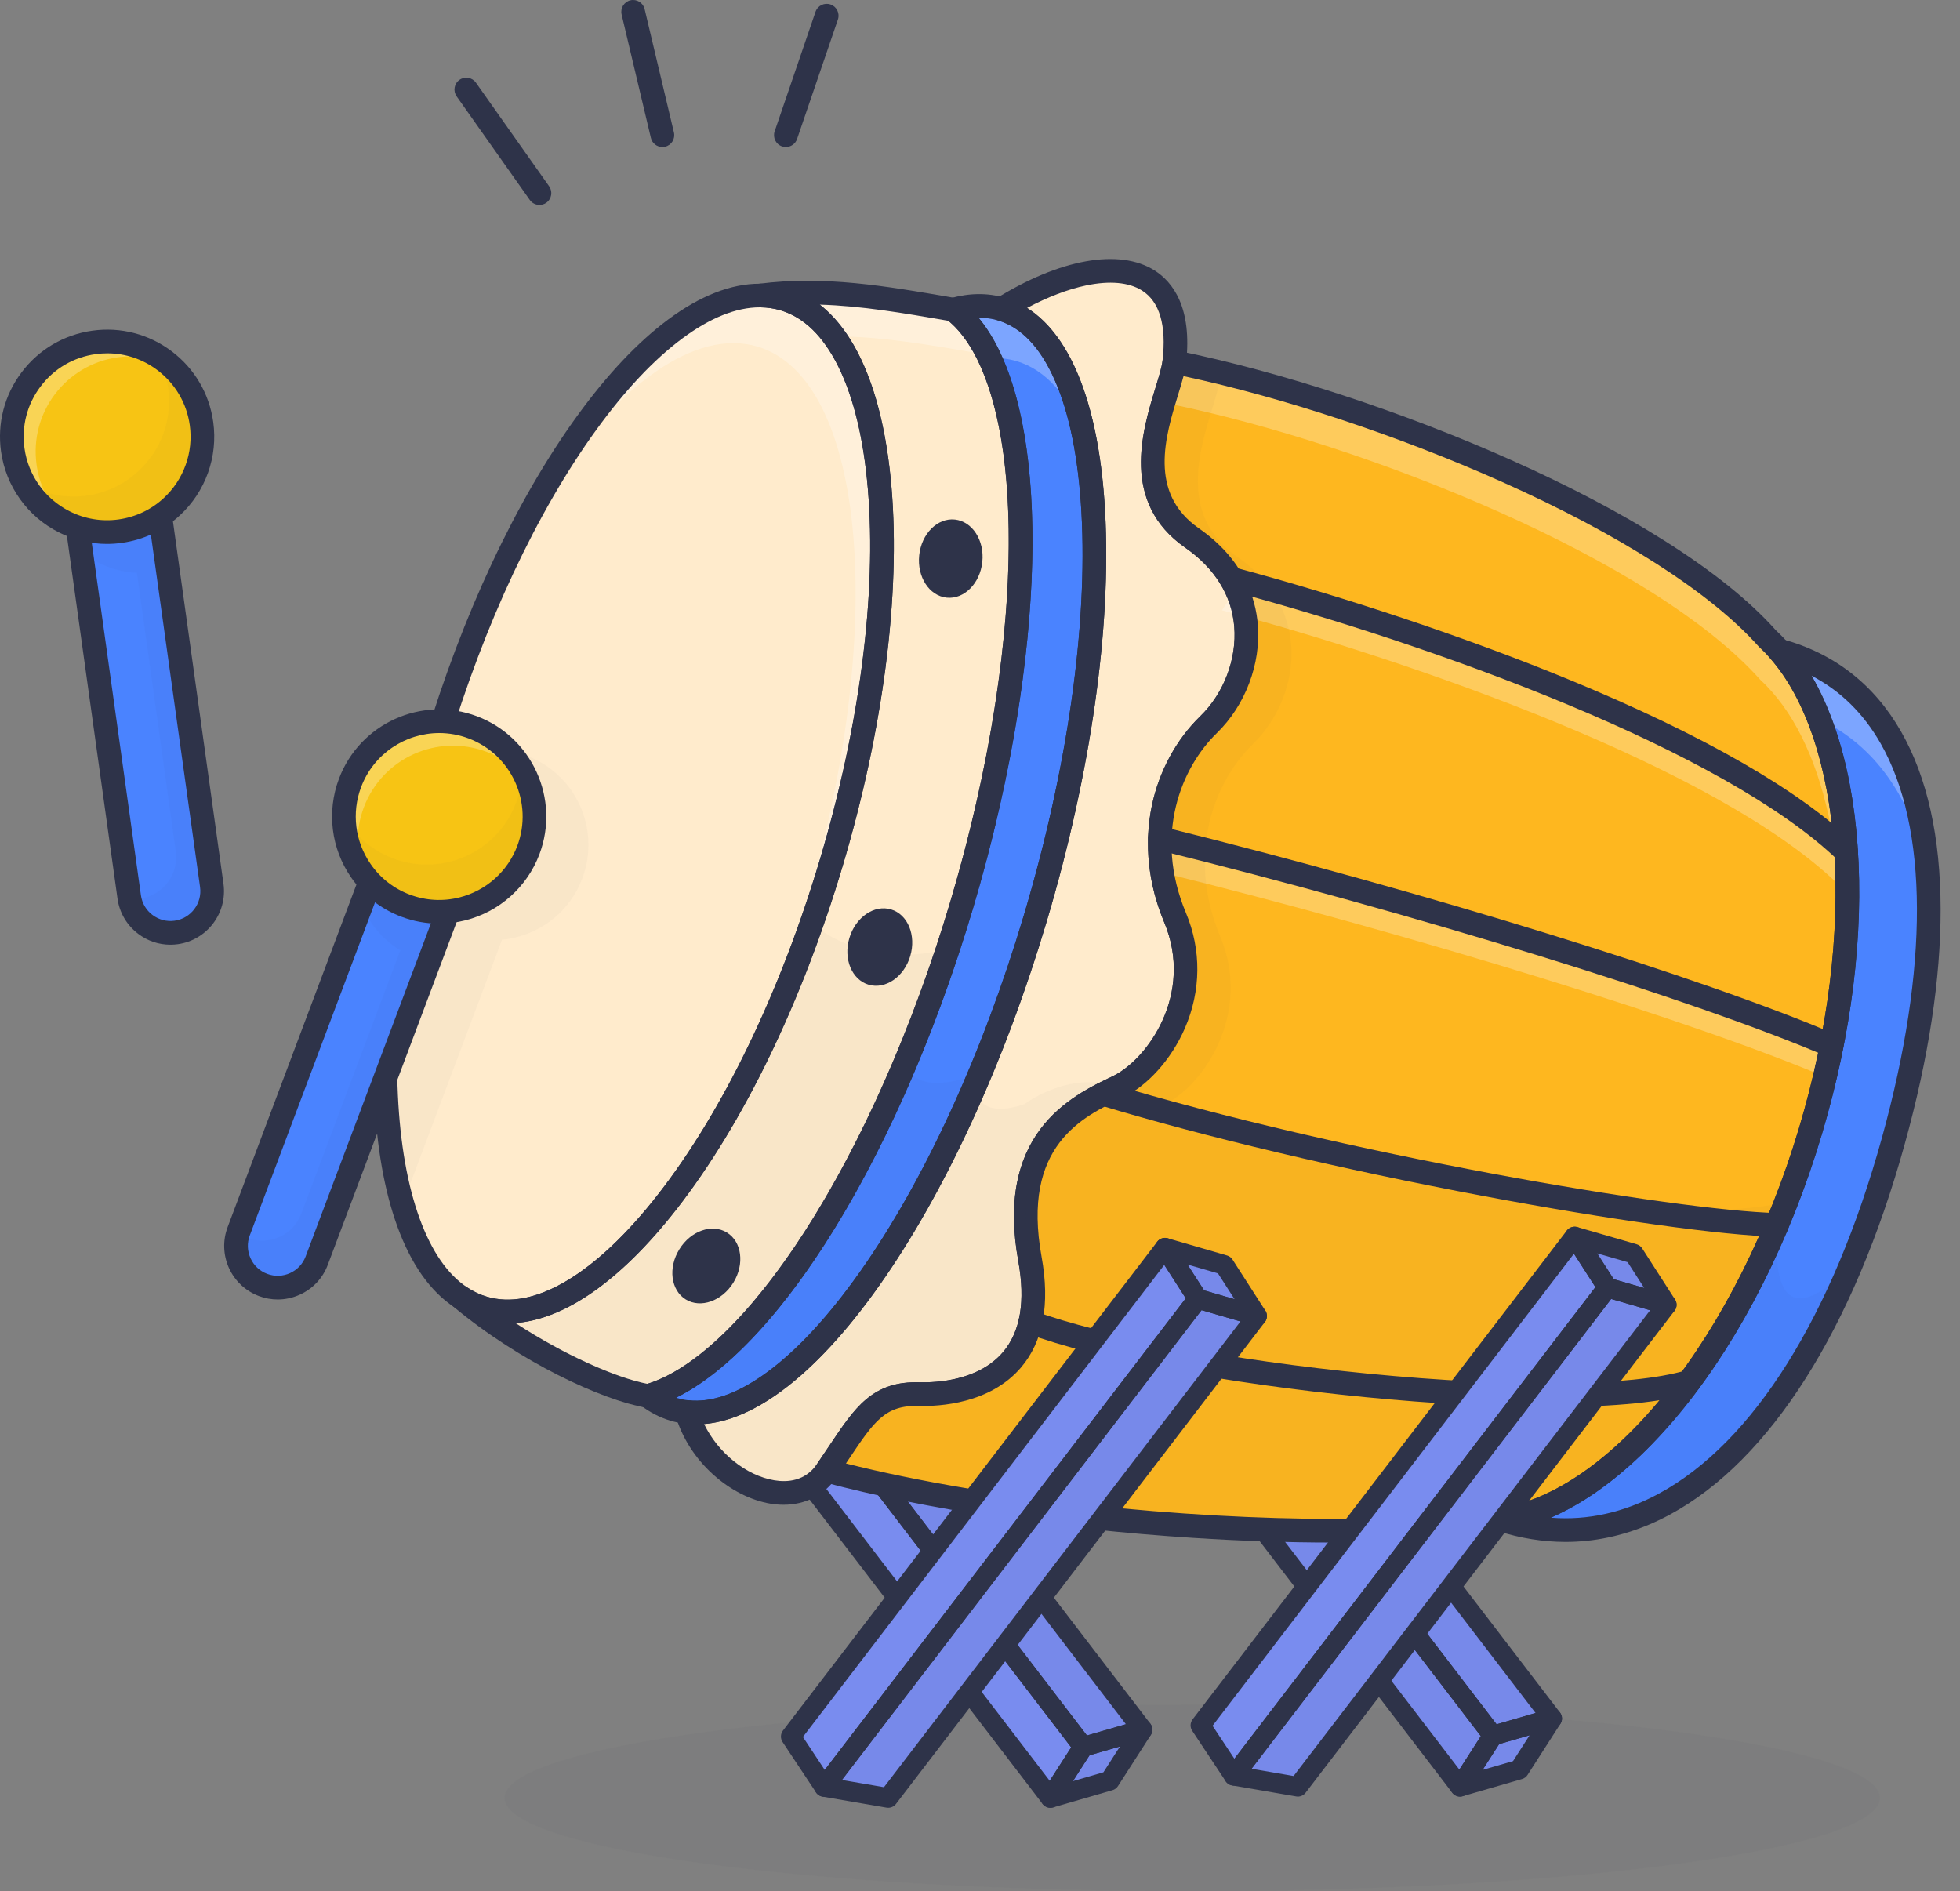 <svg width="57" height="55" viewBox="0 0 57 55" fill="none" xmlns="http://www.w3.org/2000/svg">
<rect x="0" y="0" width="57" height="55" fill="#808080" stroke="none"/>
<g opacity="0.3">
<g opacity="0.3">
<path opacity="0.3" d="M34.672 55C45.718 55 54.673 53.785 54.673 52.286C54.673 50.788 45.718 49.573 34.672 49.573C23.626 49.573 14.671 50.788 14.671 52.286C14.671 53.785 23.626 55 34.672 55Z" fill="#2E3349"/>
</g>
</g>
<path d="M43.416 50.476L32.55 36.281L31.579 37.745L42.462 51.961L43.416 50.476Z" fill="#798CEF"/>
<path d="M42.466 52.06L31.509 37.748L32.547 36.183L32.596 36.246L43.486 50.473L42.466 52.06ZM31.65 37.743L42.457 51.861L43.346 50.479L32.553 36.38L31.65 37.743Z" fill="#2E3349"/>
<g opacity="0.3">
<g opacity="0.3">
<path opacity="0.3" d="M43.416 50.476L32.55 36.281L31.579 37.745L42.462 51.961L43.416 50.476Z" fill="#2E3349"/>
</g>
</g>
<path d="M45.139 49.976L43.415 50.476L42.461 51.961L44.184 51.461L45.139 49.976Z" fill="#798CEF"/>
<path d="M42.33 52.058L43.378 50.427L43.399 50.421L45.269 49.878L44.221 51.51L44.2 51.516L42.33 52.058ZM43.452 50.525L42.592 51.863L44.148 51.412L45.008 50.074L43.452 50.525Z" fill="#2E3349"/>
<g opacity="0.3">
<g opacity="0.3">
<path opacity="0.3" d="M45.139 49.976L43.415 50.476L42.461 51.961L44.184 51.461L45.139 49.976Z" fill="#2E3349"/>
</g>
</g>
<path d="M45.139 49.976L34.411 35.961L32.55 36.281L43.415 50.476L45.139 49.976Z" fill="#798CEF"/>
<path d="M43.393 50.542L32.446 36.241L34.435 35.899L34.456 35.926L45.235 50.008L43.393 50.542ZM32.653 36.322L43.437 50.41L45.042 49.944L34.386 36.024L32.653 36.322Z" fill="#2E3349"/>
<g opacity="0.3">
<g opacity="0.3">
<path opacity="0.3" d="M45.139 49.976L34.411 35.961L32.55 36.281L43.415 50.476L45.139 49.976Z" fill="#2E3349"/>
</g>
</g>
<path d="M42.461 52.248C42.372 52.248 42.288 52.206 42.233 52.135L31.351 37.92C31.277 37.822 31.272 37.689 31.34 37.587L32.311 36.123C32.362 36.046 32.447 35.998 32.54 35.995C32.632 35.992 32.721 36.033 32.777 36.107L43.643 50.301C43.716 50.397 43.722 50.529 43.656 50.631L42.702 52.116C42.652 52.194 42.566 52.243 42.473 52.247C42.469 52.248 42.465 52.248 42.461 52.248ZM31.931 37.733L42.441 51.462L43.065 50.49L32.566 36.775L31.931 37.733Z" fill="#2E3349"/>
<path d="M42.461 52.248C42.372 52.248 42.286 52.206 42.231 52.132C42.159 52.036 42.155 51.906 42.219 51.806L43.173 50.321C43.211 50.262 43.268 50.22 43.335 50.2L45.058 49.701C45.173 49.667 45.297 49.709 45.368 49.805C45.439 49.9 45.444 50.031 45.379 50.131L44.425 51.616C44.388 51.675 44.331 51.717 44.264 51.737L42.54 52.236C42.514 52.244 42.487 52.248 42.461 52.248ZM43.598 50.721L43.115 51.472L44.001 51.216L44.484 50.464L43.598 50.721Z" fill="#2E3349"/>
<path d="M43.415 50.763C43.327 50.763 43.242 50.722 43.187 50.65L32.322 36.456C32.261 36.376 32.246 36.27 32.282 36.177C32.319 36.083 32.402 36.016 32.501 35.999L34.362 35.679C34.467 35.661 34.573 35.702 34.638 35.787L45.366 49.802C45.424 49.877 45.441 49.976 45.411 50.066C45.381 50.156 45.309 50.225 45.218 50.252L43.495 50.751C43.468 50.759 43.442 50.763 43.415 50.763ZM33.065 36.484L43.523 50.146L44.656 49.817L34.288 36.273L33.065 36.484Z" fill="#2E3349"/>
<path d="M31.502 50.801L20.637 36.607L19.666 38.071L30.548 52.286L31.502 50.801Z" fill="#798CEF"/>
<path d="M30.552 52.386L19.596 38.073L20.634 36.508L20.683 36.572L31.573 50.798L30.552 52.386ZM19.736 38.069L30.544 52.187L31.432 50.804L20.64 36.706L19.736 38.069Z" fill="#2E3349"/>
<path d="M33.225 50.302L31.502 50.801L30.548 52.286L32.271 51.787L33.225 50.302Z" fill="#798CEF"/>
<path d="M30.417 52.384L31.465 50.752L31.486 50.746L33.356 50.204L32.308 51.836L32.287 51.842L30.417 52.384ZM31.538 50.85L30.679 52.189L32.235 51.738L33.094 50.399L31.538 50.85Z" fill="#2E3349"/>
<g opacity="0.3">
<g opacity="0.3">
<path opacity="0.3" d="M33.225 50.302L31.502 50.801L30.548 52.286L32.271 51.787L33.225 50.302Z" fill="#2E3349"/>
</g>
</g>
<path d="M33.225 50.302L22.497 36.287L20.636 36.607L31.501 50.801L33.225 50.302Z" fill="#798CEF"/>
<path d="M31.48 50.867L20.533 36.567L22.522 36.225L22.543 36.252L33.322 50.334L31.48 50.867ZM20.74 36.648L31.524 50.735L33.129 50.27L22.473 36.349L20.74 36.648Z" fill="#2E3349"/>
<g opacity="0.3">
<g opacity="0.3">
<path opacity="0.3" d="M33.226 50.302L22.498 36.287L20.637 36.607L31.502 50.801L33.226 50.302Z" fill="#2E3349"/>
</g>
</g>
<path d="M30.548 52.573C30.459 52.573 30.375 52.532 30.32 52.461L19.438 38.245C19.364 38.148 19.359 38.014 19.427 37.912L20.398 36.449C20.449 36.371 20.534 36.324 20.627 36.32C20.719 36.317 20.808 36.359 20.864 36.433L31.73 50.627C31.803 50.723 31.809 50.855 31.743 50.956L30.789 52.441C30.739 52.52 30.653 52.569 30.56 52.573C30.556 52.573 30.552 52.573 30.548 52.573ZM20.018 38.059L30.527 51.788L31.152 50.816L20.653 37.101L20.018 38.059Z" fill="#2E3349"/>
<path d="M30.549 52.573C30.459 52.573 30.374 52.532 30.319 52.458C30.247 52.362 30.243 52.232 30.307 52.131L31.261 50.646C31.299 50.588 31.356 50.545 31.423 50.526L33.146 50.026C33.261 49.993 33.384 50.034 33.456 50.13C33.527 50.226 33.532 50.356 33.467 50.457L32.513 51.942C32.476 52 32.418 52.043 32.352 52.062L30.628 52.562C30.602 52.569 30.575 52.573 30.549 52.573ZM31.686 51.047L31.203 51.798L32.089 51.541L32.571 50.79L31.686 51.047Z" fill="#2E3349"/>
<path d="M31.502 51.088C31.414 51.088 31.329 51.048 31.274 50.976L20.409 36.781C20.348 36.702 20.333 36.596 20.369 36.502C20.406 36.409 20.489 36.341 20.588 36.324L22.449 36.004C22.554 35.986 22.66 36.028 22.725 36.113L33.453 50.127C33.511 50.203 33.527 50.301 33.498 50.391C33.468 50.481 33.396 50.551 33.305 50.577L31.582 51.077C31.555 51.084 31.529 51.088 31.502 51.088ZM21.152 36.809L31.61 50.471L32.743 50.143L22.375 36.599L21.152 36.809Z" fill="#2E3349"/>
<path d="M24.178 25.08C21.765 33.183 17.234 38.986 14.058 38.039C13.825 37.97 13.606 37.866 13.4 37.73C12.643 37.228 12.075 36.288 11.708 35.02C11.271 33.522 11.115 31.566 11.254 29.336C11.33 28.133 11.489 26.851 11.739 25.52C11.918 24.562 12.143 23.578 12.414 22.58C12.497 22.273 12.586 21.964 12.678 21.655C14.921 14.122 18.995 8.577 22.108 8.593C22.109 8.593 22.112 8.595 22.115 8.593C22.348 8.596 22.576 8.629 22.798 8.695C25.973 9.64 26.591 16.977 24.178 25.08Z" fill="#FFEBCC"/>
<g opacity="0.65">
<g opacity="0.65">
<path opacity="0.65" d="M24.178 25.079C23.312 27.988 22.174 30.599 20.922 32.709C21.869 30.88 22.726 28.765 23.411 26.464C25.824 18.361 25.205 11.025 22.03 10.079C21.809 10.013 21.581 9.98 21.347 9.978C21.345 9.979 21.343 9.978 21.341 9.978C19.429 9.968 17.156 12.054 15.165 15.41C17.32 11.253 19.945 8.582 22.108 8.594C22.109 8.594 22.112 8.594 22.113 8.593C22.348 8.596 22.575 8.628 22.797 8.694C25.972 9.64 26.59 16.977 24.178 25.079Z" fill="white"/>
</g>
</g>
<path d="M27.963 26.329C27.872 26.633 27.779 26.936 27.684 27.235C27.635 27.384 27.587 27.534 27.538 27.683L27.535 27.689C27.201 28.701 26.838 29.676 26.456 30.605C26.433 30.663 26.408 30.722 26.384 30.779L26.384 30.781C26.37 30.811 26.359 30.841 26.346 30.87C26.309 30.959 26.272 31.046 26.234 31.133C26.116 31.411 25.995 31.685 25.873 31.954C25.802 32.109 25.732 32.261 25.66 32.414C25.426 32.911 25.186 33.391 24.941 33.854C24.909 33.916 24.876 33.977 24.845 34.038C24.711 34.285 24.577 34.526 24.443 34.761C24.393 34.848 24.344 34.934 24.294 35.019C24.178 35.218 24.061 35.411 23.944 35.6C23.861 35.736 23.778 35.868 23.694 35.999C23.681 36.018 23.669 36.036 23.656 36.055C23.618 36.115 23.58 36.173 23.541 36.231C23.377 36.479 23.213 36.719 23.047 36.949C22.974 37.051 22.901 37.151 22.828 37.249C22.708 37.408 22.588 37.564 22.467 37.715C22.417 37.78 22.365 37.843 22.313 37.906C22.211 38.029 22.109 38.15 22.007 38.267C21.969 38.31 21.931 38.352 21.894 38.395C21.879 38.412 21.863 38.428 21.85 38.444C21.772 38.529 21.694 38.613 21.617 38.693C21.573 38.74 21.53 38.784 21.487 38.828C21.314 39.005 21.142 39.17 20.968 39.322C20.925 39.361 20.882 39.398 20.839 39.434C20.795 39.471 20.752 39.507 20.711 39.542C20.582 39.648 20.454 39.747 20.326 39.839L20.326 39.841C20.283 39.872 20.241 39.901 20.2 39.93C20.178 39.944 20.156 39.959 20.135 39.972C19.991 40.07 19.846 40.158 19.703 40.237C19.66 40.262 19.616 40.285 19.574 40.306C19.48 40.355 19.388 40.398 19.296 40.436C19.269 40.449 19.24 40.461 19.212 40.472C19.089 40.522 18.965 40.564 18.844 40.598C17.815 40.42 16.032 39.637 14.395 38.489C14.054 38.251 13.72 37.997 13.399 37.729C13.605 37.866 13.824 37.97 14.057 38.039C14.257 38.099 14.462 38.132 14.672 38.139C17.551 38.239 21.28 33.507 23.616 26.816C23.814 26.25 24.001 25.671 24.178 25.079C26.59 16.977 25.972 9.64 22.797 8.694C22.575 8.628 22.348 8.596 22.113 8.593C24.002 8.351 25.799 8.673 27.727 9.006C27.777 9.044 27.825 9.084 27.873 9.127C27.893 9.144 27.912 9.161 27.93 9.179C27.95 9.198 27.971 9.218 27.99 9.238C28.018 9.265 28.045 9.293 28.07 9.321C28.097 9.349 28.123 9.379 28.148 9.409C28.171 9.434 28.194 9.461 28.214 9.488C28.283 9.571 28.348 9.66 28.412 9.754C28.449 9.808 28.485 9.864 28.521 9.923C28.598 10.05 28.671 10.184 28.741 10.326L28.741 10.328C28.757 10.362 28.774 10.397 28.79 10.432C28.805 10.461 28.818 10.491 28.831 10.521C28.941 10.766 29.038 11.03 29.126 11.314C29.144 11.366 29.16 11.419 29.174 11.473C29.228 11.658 29.277 11.848 29.322 12.045C29.34 12.128 29.358 12.213 29.375 12.297C29.38 12.312 29.382 12.327 29.385 12.342C29.395 12.397 29.406 12.451 29.416 12.506C29.428 12.567 29.438 12.628 29.448 12.691C29.468 12.804 29.487 12.919 29.503 13.036C29.511 13.086 29.517 13.138 29.524 13.19C29.53 13.238 29.537 13.285 29.543 13.332C29.573 13.573 29.598 13.821 29.617 14.076C29.624 14.146 29.629 14.217 29.634 14.287C29.647 14.499 29.658 14.716 29.666 14.938C29.673 15.139 29.677 15.345 29.679 15.554C29.68 15.574 29.679 15.594 29.68 15.613C29.68 15.688 29.68 15.766 29.679 15.844C29.679 16.076 29.675 16.311 29.666 16.551C29.659 16.783 29.649 17.017 29.635 17.256C29.611 17.676 29.578 18.107 29.535 18.546C29.527 18.62 29.52 18.694 29.512 18.767C29.509 18.802 29.504 18.836 29.501 18.871C29.486 19.009 29.47 19.149 29.454 19.288C29.441 19.39 29.429 19.492 29.415 19.596C29.404 19.684 29.392 19.773 29.38 19.862C29.354 20.048 29.327 20.234 29.298 20.423C29.287 20.505 29.274 20.589 29.261 20.672C28.975 22.469 28.544 24.377 27.963 26.329Z" fill="#FFEBCC"/>
<g opacity="0.65">
<g opacity="0.65">
<path opacity="0.65" d="M28.905 10.691C28.77 10.534 28.625 10.395 28.473 10.277C27.023 10.028 25.647 9.783 24.25 9.78C23.849 9.236 23.363 8.864 22.797 8.695C22.575 8.628 22.348 8.596 22.113 8.593C24.002 8.351 25.799 8.674 27.727 9.006C28.206 9.376 28.599 9.949 28.905 10.691Z" fill="white"/>
</g>
</g>
<path d="M34.173 26.686C35.106 28.91 33.717 31.034 32.496 31.614C32.1 31.802 31.625 32.033 31.189 32.378C31.187 32.379 31.187 32.38 31.187 32.38C30.762 32.712 30.373 33.153 30.123 33.763C29.835 34.459 29.727 35.377 29.952 36.611C30.576 40.047 28.079 40.578 26.734 40.543C25.389 40.508 25.055 41.299 24.042 42.772C23.029 44.244 20.521 42.997 19.977 41.068L19.977 41.064C22.53 41.354 25.92 37.342 28.46 31.318C28.461 31.317 28.461 31.317 28.461 31.317C29.066 29.882 29.623 28.333 30.11 26.7C32.74 17.864 32.298 9.935 29.123 8.989C31.761 7.347 34.524 7.262 34.15 10.531C34.034 11.54 32.521 14.154 34.666 15.646C36.98 17.255 36.411 19.846 35.143 21.077C33.876 22.307 33.24 24.46 34.173 26.686Z" fill="#FFEBCC"/>
<g opacity="0.3">
<g opacity="0.3">
<path opacity="0.3" d="M25.501 43.099C25.496 43.108 25.491 43.115 25.485 43.123C24.99 43.014 24.508 42.896 24.042 42.772C24.046 42.766 24.051 42.759 24.055 42.753C24.522 42.876 25.006 42.991 25.501 43.099Z" fill="#6B184E"/>
</g>
<g opacity="0.3">
<path opacity="0.3" d="M25.511 43.187L25.472 43.179C24.987 43.072 24.501 42.953 24.027 42.827L23.952 42.807L23.993 42.742C23.995 42.738 23.998 42.734 24 42.73C24.002 42.728 24.004 42.725 24.005 42.723L24.028 42.687L24.069 42.697C24.522 42.817 25.008 42.933 25.513 43.043L25.594 43.061L25.549 43.13C25.546 43.135 25.543 43.14 25.54 43.144C25.537 43.147 25.535 43.151 25.533 43.154L25.511 43.187Z" fill="#2E3349"/>
</g>
</g>
<path d="M30.109 26.7C29.622 28.333 29.066 29.882 28.46 31.317C28.46 31.317 28.46 31.317 28.46 31.318C25.919 37.342 22.53 41.354 19.977 41.064C19.846 41.05 19.719 41.024 19.594 40.986C19.324 40.905 19.074 40.775 18.844 40.598C18.966 40.564 19.089 40.522 19.212 40.472C19.241 40.461 19.269 40.449 19.296 40.436C19.388 40.398 19.48 40.355 19.574 40.306C19.618 40.285 19.66 40.262 19.704 40.237C19.846 40.158 19.991 40.07 20.136 39.973C20.156 39.959 20.179 39.944 20.2 39.93C20.241 39.901 20.284 39.872 20.326 39.841L20.326 39.84C20.454 39.747 20.582 39.648 20.711 39.542C20.753 39.507 20.796 39.471 20.839 39.434C20.882 39.398 20.925 39.361 20.968 39.322C21.141 39.169 21.313 39.005 21.487 38.828C21.53 38.784 21.573 38.74 21.617 38.693C21.694 38.613 21.772 38.529 21.85 38.444C21.863 38.428 21.879 38.412 21.894 38.395C21.932 38.352 21.969 38.31 22.007 38.267C22.109 38.15 22.212 38.029 22.313 37.906C22.365 37.843 22.417 37.78 22.468 37.715C22.588 37.565 22.708 37.408 22.828 37.249C22.901 37.151 22.974 37.051 23.047 36.949C23.213 36.72 23.377 36.479 23.542 36.231C23.581 36.173 23.618 36.115 23.656 36.056C23.669 36.037 23.681 36.018 23.694 35.999C23.778 35.868 23.862 35.736 23.945 35.601C24.062 35.411 24.178 35.218 24.294 35.019C24.345 34.934 24.394 34.848 24.443 34.761C24.577 34.526 24.711 34.285 24.845 34.038C24.877 33.977 24.91 33.916 24.941 33.854C25.186 33.392 25.426 32.911 25.66 32.414C25.732 32.261 25.802 32.109 25.874 31.954C25.995 31.685 26.117 31.411 26.234 31.133C26.272 31.046 26.309 30.959 26.346 30.87C26.359 30.841 26.37 30.811 26.384 30.781L26.384 30.779C26.408 30.722 26.433 30.663 26.456 30.605C26.838 29.676 27.201 28.701 27.535 27.689L27.538 27.683C27.587 27.534 27.636 27.384 27.684 27.235C27.779 26.936 27.872 26.633 27.963 26.329C28.545 24.377 28.975 22.469 29.261 20.672C29.274 20.589 29.287 20.505 29.299 20.423C29.327 20.234 29.354 20.048 29.38 19.862C29.392 19.774 29.404 19.685 29.415 19.596C29.429 19.493 29.442 19.391 29.454 19.289C29.47 19.149 29.486 19.01 29.501 18.871C29.505 18.836 29.509 18.803 29.512 18.768C29.52 18.694 29.527 18.62 29.535 18.546C29.578 18.107 29.612 17.676 29.636 17.256C29.649 17.017 29.66 16.782 29.667 16.551C29.675 16.311 29.679 16.076 29.68 15.844C29.681 15.767 29.681 15.69 29.68 15.614C29.679 15.594 29.68 15.574 29.68 15.554C29.677 15.345 29.674 15.139 29.666 14.938C29.659 14.716 29.647 14.499 29.634 14.287C29.629 14.217 29.624 14.146 29.618 14.076C29.599 13.821 29.573 13.573 29.543 13.332C29.537 13.285 29.531 13.238 29.524 13.19C29.518 13.138 29.511 13.086 29.504 13.037C29.487 12.919 29.469 12.804 29.449 12.691C29.438 12.629 29.428 12.567 29.416 12.506C29.406 12.451 29.395 12.397 29.385 12.342C29.382 12.328 29.38 12.313 29.376 12.297C29.359 12.213 29.34 12.128 29.322 12.046C29.277 11.848 29.228 11.658 29.174 11.473C29.16 11.42 29.143 11.366 29.127 11.315C29.039 11.03 28.941 10.766 28.831 10.521C28.818 10.491 28.805 10.461 28.79 10.432C28.774 10.397 28.758 10.362 28.741 10.328L28.741 10.326C28.671 10.184 28.598 10.05 28.521 9.923C28.486 9.866 28.45 9.81 28.412 9.754C28.348 9.66 28.283 9.571 28.214 9.488C28.194 9.461 28.171 9.434 28.149 9.409C28.124 9.379 28.097 9.349 28.07 9.321C28.044 9.292 28.017 9.264 27.99 9.238C27.971 9.218 27.951 9.199 27.93 9.179C27.912 9.162 27.893 9.144 27.873 9.127C27.825 9.085 27.777 9.045 27.727 9.006C28.216 8.868 28.684 8.859 29.123 8.989C32.298 9.935 32.74 17.864 30.109 26.7Z" fill="#4A83FF"/>
<g opacity="0.65">
<g opacity="0.65">
<path opacity="0.65" d="M31.518 12.641C31.066 11.507 30.413 10.755 29.564 10.503C29.313 10.429 29.052 10.4 28.783 10.415C28.77 10.385 28.755 10.356 28.742 10.328L28.742 10.326C28.463 9.759 28.125 9.313 27.727 9.006C28.217 8.867 28.685 8.859 29.124 8.989C30.307 9.341 31.111 10.664 31.518 12.641Z" fill="white"/>
</g>
</g>
<path d="M14.761 38.485C14.487 38.485 14.219 38.446 13.96 38.369C13.696 38.291 13.443 38.172 13.209 38.015C12.511 37.553 11.954 36.763 11.555 35.667C11.18 34.636 10.954 33.361 10.884 31.88C10.741 28.871 11.26 25.205 12.348 21.556C13.438 17.895 15.014 14.534 16.788 12.091C17.66 10.888 18.55 9.947 19.431 9.292C20.362 8.6 21.258 8.25 22.094 8.25C22.096 8.25 22.097 8.25 22.098 8.25C22.105 8.249 22.111 8.249 22.117 8.249C22.385 8.252 22.647 8.291 22.895 8.365C24.576 8.865 25.652 10.929 25.926 14.174C26.19 17.311 25.686 21.219 24.508 25.177C23.329 29.137 21.613 32.684 19.675 35.165C17.98 37.336 16.267 38.485 14.761 38.485ZM22.094 8.938C21.409 8.938 20.651 9.243 19.841 9.844C19.016 10.457 18.176 11.349 17.345 12.495C15.616 14.877 14.075 18.165 13.007 21.753C11.942 25.329 11.432 28.914 11.571 31.848C11.638 33.26 11.851 34.465 12.202 35.432C12.549 36.386 13.016 37.062 13.59 37.442C13.768 37.561 13.958 37.651 14.156 37.709C14.837 37.912 15.614 37.76 16.465 37.257C17.332 36.744 18.23 35.898 19.133 34.741C21.018 32.327 22.693 28.86 23.848 24.981C25.003 21.103 25.497 17.285 25.24 14.232C25.117 12.77 24.829 11.571 24.383 10.666C23.946 9.779 23.38 9.227 22.699 9.024C22.518 8.97 22.326 8.941 22.129 8.938C22.118 8.938 22.107 8.938 22.096 8.938C22.095 8.938 22.095 8.938 22.094 8.938ZM21.917 8.311C21.916 8.311 21.916 8.311 21.916 8.312C21.916 8.311 21.916 8.311 21.917 8.311Z" fill="#2E3349"/>
<path d="M20.243 41.423C20.14 41.423 20.039 41.417 19.939 41.406C19.789 41.389 19.64 41.359 19.495 41.316C19.188 41.223 18.899 41.074 18.634 40.871C18.531 40.791 18.482 40.66 18.506 40.532C18.531 40.404 18.626 40.301 18.752 40.266C19.176 40.148 19.632 39.915 20.106 39.575C20.112 39.57 20.118 39.565 20.125 39.56C21.442 38.609 22.833 36.888 24.149 34.583C25.512 32.196 26.717 29.308 27.634 26.23C28.604 22.972 29.184 19.738 29.31 16.88C29.433 14.116 29.129 11.902 28.432 10.479C28.429 10.473 28.426 10.466 28.423 10.459C28.167 9.942 27.862 9.544 27.517 9.278C27.414 9.198 27.365 9.068 27.389 8.94C27.414 8.812 27.509 8.71 27.634 8.674C28.191 8.517 28.725 8.512 29.221 8.659C30.907 9.161 31.942 11.366 32.137 14.867C32.326 18.25 31.723 22.488 30.439 26.798C30.439 26.798 30.439 26.798 30.439 26.798C29.21 30.926 27.478 34.69 25.562 37.398C24.619 38.731 23.671 39.755 22.744 40.441C21.862 41.094 21.023 41.423 20.243 41.423ZM19.663 40.647C19.673 40.65 19.683 40.653 19.693 40.656C19.799 40.688 19.905 40.71 20.016 40.722C20.702 40.8 21.482 40.519 22.334 39.888C23.203 39.245 24.1 38.273 25 37C26.874 34.352 28.571 30.659 29.78 26.602V26.602C31.041 22.366 31.634 18.211 31.45 14.905C31.362 13.32 31.1 12.023 30.672 11.051C30.254 10.103 29.7 9.52 29.025 9.319C28.844 9.265 28.654 9.24 28.458 9.241C28.677 9.505 28.875 9.817 29.051 10.175C29.054 10.182 29.057 10.189 29.06 10.197C29.801 11.724 30.125 14.044 29.998 16.91C29.869 19.824 29.279 23.115 28.293 26.427C27.362 29.554 26.136 32.492 24.747 34.924C23.389 37.303 21.937 39.093 20.547 40.104C20.541 40.109 20.535 40.115 20.528 40.12C20.235 40.331 19.946 40.507 19.663 40.647ZM30.11 26.7H30.11H30.11Z" fill="#2E3349"/>
<path d="M18.844 40.942C18.824 40.942 18.805 40.94 18.785 40.937C17.509 40.716 15.11 39.609 13.179 37.993C13.039 37.876 13.015 37.669 13.124 37.523C13.234 37.377 13.439 37.342 13.591 37.443C13.768 37.561 13.958 37.651 14.156 37.709C14.837 37.912 15.614 37.76 16.465 37.257C17.332 36.744 18.23 35.898 19.133 34.741C21.018 32.327 22.693 28.86 23.848 24.981C25.003 21.103 25.497 17.285 25.24 14.232C25.117 12.77 24.829 11.571 24.383 10.666C23.946 9.78 23.38 9.227 22.699 9.024C22.512 8.969 22.314 8.939 22.11 8.937C21.929 8.936 21.781 8.794 21.77 8.614C21.759 8.433 21.89 8.275 22.07 8.252C23.968 8.008 25.76 8.317 27.658 8.645L27.785 8.666C27.841 8.676 27.893 8.699 27.937 8.733C28.604 9.248 29.122 10.105 29.477 11.282C29.812 12.393 29.995 13.761 30.021 15.347C30.074 18.572 29.46 22.507 28.293 26.427V26.427C26.021 34.057 22.173 40.021 18.937 40.929C18.907 40.938 18.875 40.942 18.844 40.942ZM14.99 38.476C16.413 39.407 17.907 40.064 18.826 40.245C20.214 39.816 21.836 38.247 23.405 35.812C25.054 33.252 26.556 29.849 27.634 26.23C28.781 22.377 29.384 18.515 29.333 15.358C29.308 13.835 29.135 12.531 28.818 11.481C28.518 10.485 28.102 9.762 27.581 9.33L27.541 9.323C26.276 9.105 25.06 8.895 23.841 8.859C24.98 9.75 25.708 11.587 25.926 14.174C26.19 17.311 25.686 21.219 24.508 25.178C23.329 29.137 21.613 32.684 19.675 35.165C18.066 37.227 16.439 38.367 14.99 38.476ZM27.963 26.329H27.964H27.963Z" fill="#2E3349"/>
<path d="M22.788 43.761C22.665 43.761 22.538 43.751 22.409 43.73C21.831 43.634 21.234 43.33 20.731 42.874C20.209 42.401 19.824 41.793 19.646 41.161C19.632 41.112 19.629 41.059 19.638 41.008L19.639 41.005C19.67 40.825 19.835 40.702 20.016 40.722C20.702 40.8 21.482 40.519 22.334 39.888C23.203 39.245 24.1 38.273 25.001 37C26.874 34.352 28.572 30.659 29.78 26.602C31.041 22.366 31.634 18.211 31.45 14.905C31.362 13.32 31.1 12.023 30.672 11.051C30.254 10.103 29.7 9.52 29.025 9.318C28.896 9.28 28.801 9.169 28.783 9.035C28.765 8.9 28.827 8.768 28.942 8.697C30.82 7.528 32.553 7.217 33.577 7.865C34.098 8.195 34.68 8.932 34.492 10.57C34.464 10.818 34.37 11.123 34.262 11.476C33.892 12.683 33.385 14.335 34.863 15.363C36.167 16.27 36.517 17.389 36.58 18.167C36.673 19.307 36.215 20.516 35.383 21.324C34.372 22.306 33.531 24.265 34.491 26.553C34.942 27.628 34.93 28.818 34.458 29.904C34.067 30.805 33.372 31.58 32.645 31.925C31.474 32.481 29.704 33.322 30.291 36.549C30.541 37.929 30.339 39.014 29.688 39.774C28.787 40.825 27.316 40.903 26.726 40.887C25.737 40.861 25.427 41.325 24.678 42.445C24.568 42.611 24.453 42.782 24.326 42.967C23.971 43.483 23.424 43.761 22.788 43.761ZM20.476 41.413C20.876 42.243 21.691 42.913 22.521 43.05C22.895 43.112 23.413 43.08 23.759 42.577C23.884 42.395 23.997 42.226 24.106 42.062C24.497 41.479 24.805 41.017 25.186 40.697C25.614 40.336 26.095 40.182 26.743 40.199C27.236 40.212 28.457 40.153 29.165 39.326C29.675 38.732 29.826 37.839 29.613 36.672C29.46 35.826 29.447 35.06 29.577 34.396C29.691 33.808 29.92 33.283 30.257 32.834C30.886 31.998 31.767 31.58 32.349 31.303C33.363 30.822 34.734 28.911 33.856 26.819C33.856 26.819 33.856 26.819 33.856 26.819C33.392 25.712 33.268 24.543 33.496 23.438C33.704 22.436 34.204 21.51 34.904 20.83C35.592 20.162 35.971 19.163 35.894 18.223C35.82 17.318 35.328 16.524 34.47 15.928C32.579 14.613 33.221 12.523 33.604 11.274C33.702 10.954 33.787 10.677 33.808 10.491C33.926 9.461 33.725 8.773 33.209 8.447C32.831 8.208 32.269 8.157 31.584 8.301C31.053 8.413 30.469 8.636 29.87 8.955C31.172 9.781 31.969 11.839 32.137 14.866C32.326 18.25 31.723 22.488 30.44 26.798C29.21 30.926 27.478 34.69 25.562 37.398C24.619 38.731 23.671 39.755 22.744 40.441C21.95 41.029 21.189 41.355 20.476 41.413Z" fill="#2E3349"/>
<path d="M55.061 33.178C54.664 34.611 54.2 35.933 53.678 37.129L53.676 37.13C51.272 42.632 47.633 45.466 43.662 44.198C45.345 43.958 47.127 42.693 48.721 40.707C49.934 39.195 51.039 37.266 51.909 35.05C52.182 34.355 52.431 33.631 52.654 32.884C54.409 26.992 53.936 21.418 51.739 18.92C56.198 20.129 57.088 25.858 55.061 33.178Z" fill="#4A83FF"/>
<g opacity="0.65">
<g opacity="0.65">
<path opacity="0.65" d="M56.047 25.299C55.587 23.227 54.556 21.694 52.907 20.915C52.599 20.128 52.209 19.453 51.739 18.919C54.403 19.641 55.793 21.976 56.047 25.299Z" fill="white"/>
</g>
</g>
<path d="M19.941 37.789C20.375 38.057 20.995 37.839 21.327 37.302C21.658 36.765 21.575 36.113 21.141 35.845C20.707 35.577 20.087 35.795 19.756 36.332C19.424 36.869 19.508 37.521 19.941 37.789Z" fill="#2E3349"/>
<path d="M25.26 28.637C25.749 28.782 26.291 28.41 26.471 27.806C26.651 27.201 26.401 26.593 25.912 26.447C25.423 26.302 24.881 26.674 24.701 27.279C24.521 27.883 24.771 28.491 25.26 28.637Z" fill="#2E3349"/>
<path d="M27.529 17.381C28.035 17.435 28.501 16.97 28.567 16.343C28.634 15.715 28.277 15.163 27.77 15.109C27.264 15.055 26.798 15.52 26.732 16.147C26.665 16.775 27.022 17.327 27.529 17.381Z" fill="#2E3349"/>
<path d="M52.654 32.884C52.431 33.631 52.182 34.355 51.909 35.05C51.845 35.211 51.782 35.37 51.716 35.527C50.879 37.542 49.847 39.305 48.721 40.707C47.139 42.677 45.372 43.939 43.7 44.191C43.688 44.195 43.674 44.196 43.662 44.198C39.896 44.843 31.725 44.521 25.485 43.123C24.99 43.013 24.508 42.896 24.042 42.772C24.046 42.766 24.051 42.759 24.055 42.753C24.18 42.57 24.295 42.398 24.402 42.237C24.402 42.237 24.403 42.237 24.404 42.236C24.416 42.216 24.429 42.197 24.443 42.178C24.455 42.158 24.469 42.138 24.482 42.118C24.515 42.069 24.547 42.022 24.578 41.976C24.602 41.941 24.625 41.908 24.648 41.875C24.666 41.849 24.683 41.823 24.701 41.798C24.75 41.724 24.801 41.653 24.851 41.586C24.896 41.525 24.939 41.466 24.984 41.411C25.006 41.382 25.029 41.354 25.051 41.328C25.143 41.214 25.237 41.113 25.334 41.025C25.359 41.003 25.383 40.98 25.407 40.96C25.409 40.959 25.41 40.958 25.412 40.955C25.444 40.929 25.476 40.903 25.509 40.88C25.516 40.873 25.523 40.869 25.531 40.864C25.558 40.845 25.584 40.827 25.612 40.811C25.653 40.783 25.694 40.76 25.735 40.74C25.751 40.73 25.767 40.723 25.784 40.715C25.818 40.698 25.853 40.684 25.888 40.67C25.948 40.647 26.009 40.627 26.073 40.609C26.136 40.593 26.203 40.579 26.274 40.569C26.285 40.567 26.295 40.566 26.306 40.564C26.367 40.556 26.428 40.55 26.494 40.547C26.57 40.542 26.65 40.541 26.734 40.543C28.079 40.578 30.576 40.047 29.952 36.611C29.728 35.376 29.835 34.459 30.123 33.763C30.136 33.731 30.15 33.699 30.164 33.669C30.173 33.646 30.184 33.624 30.194 33.604C30.207 33.575 30.221 33.545 30.236 33.518C30.242 33.505 30.248 33.493 30.255 33.481L30.256 33.48C30.287 33.422 30.318 33.364 30.351 33.309C30.381 33.262 30.411 33.215 30.442 33.168C30.484 33.106 30.527 33.046 30.573 32.988C30.607 32.945 30.642 32.904 30.677 32.862C30.764 32.76 30.857 32.667 30.952 32.579C30.987 32.548 31.02 32.517 31.055 32.488C31.099 32.45 31.143 32.414 31.187 32.38C31.187 32.38 31.187 32.379 31.189 32.378C31.625 32.033 32.1 31.802 32.497 31.614C33.717 31.034 35.106 28.91 34.173 26.686C33.24 24.46 33.876 22.307 35.143 21.077C36.411 19.846 36.98 17.255 34.666 15.646C32.521 14.154 34.035 11.54 34.15 10.53C34.583 10.619 35.028 10.719 35.485 10.83C41.205 12.224 48.525 15.348 51.392 18.563L51.397 18.568C51.515 18.676 51.629 18.794 51.739 18.919C53.936 21.418 54.409 26.992 52.654 32.884Z" fill="#FEB71F"/>
<g opacity="0.65">
<g opacity="0.65">
<path opacity="0.65" d="M53.253 30.505C53.935 26.024 53.277 22.101 51.532 20.118C51.422 19.992 51.308 19.875 51.19 19.766L51.185 19.761C48.09 16.29 39.803 12.924 33.943 11.729C33.901 12.1 33.671 12.686 33.501 13.354C33.579 12.296 34.053 11.273 34.117 10.725C39.977 11.921 48.264 15.287 51.359 18.758L51.363 18.762C51.481 18.871 51.596 18.988 51.706 19.114C53.579 21.244 54.199 25.611 53.253 30.505Z" fill="white"/>
</g>
</g>
<g opacity="0.65">
<g opacity="0.65">
<path opacity="0.65" d="M53.425 25.686C49.917 22.312 41.135 19.244 35.537 17.748L36.098 16.91C42.112 18.213 47.85 21.051 53.469 24.563L53.425 25.686Z" fill="white"/>
</g>
</g>
<g opacity="0.65">
<g opacity="0.65">
<path opacity="0.65" d="M53.204 31.372C49.431 29.752 41.17 27.194 33.669 25.343L34.084 24.439L50.802 29.444L53.241 30.601L53.204 31.372Z" fill="white"/>
</g>
</g>
<path d="M38.748 44.86C37.475 44.86 36.101 44.815 34.691 44.724C30.736 44.469 26.922 43.894 23.954 43.104C23.846 43.075 23.758 42.996 23.72 42.891C23.681 42.786 23.695 42.669 23.759 42.577C23.884 42.395 23.997 42.226 24.106 42.062C24.497 41.479 24.805 41.017 25.186 40.697C25.614 40.336 26.095 40.183 26.743 40.199C27.236 40.212 28.457 40.153 29.165 39.326C29.675 38.732 29.826 37.839 29.613 36.672C29.46 35.826 29.447 35.06 29.577 34.396C29.691 33.808 29.92 33.283 30.257 32.834C30.886 31.998 31.767 31.58 32.349 31.303C33.363 30.822 34.734 28.911 33.856 26.819C33.392 25.712 33.268 24.544 33.496 23.439C33.704 22.436 34.204 21.51 34.904 20.83C35.592 20.162 35.971 19.163 35.894 18.223C35.82 17.318 35.328 16.524 34.47 15.928C32.579 14.613 33.221 12.523 33.604 11.274C33.702 10.954 33.787 10.677 33.808 10.492C33.819 10.396 33.87 10.309 33.948 10.252C34.026 10.195 34.124 10.174 34.219 10.193C37.255 10.813 40.801 11.974 43.948 13.379C45.629 14.129 47.126 14.917 48.4 15.721C49.789 16.596 50.879 17.472 51.641 18.325C51.764 18.439 51.884 18.562 51.998 18.693C52.571 19.344 53.037 20.194 53.382 21.217C53.718 22.212 53.933 23.352 54.022 24.605C54.206 27.189 53.847 30.086 52.984 32.983V32.982C52.523 34.532 51.937 36.011 51.243 37.379C50.572 38.704 49.813 39.896 48.99 40.922C48.168 41.946 47.304 42.776 46.422 43.39C45.508 44.025 44.597 44.411 43.716 44.538C42.471 44.751 40.733 44.86 38.748 44.86ZM24.601 42.56C28.902 43.639 34.467 44.172 38.795 44.172C40.713 44.172 42.389 44.067 43.604 43.859C43.608 43.858 43.611 43.858 43.614 43.857C45.17 43.635 46.889 42.44 48.453 40.491C50.07 38.478 51.444 35.741 52.324 32.786C52.324 32.786 52.324 32.786 52.324 32.786C53.164 29.968 53.513 27.156 53.336 24.653C53.166 22.27 52.508 20.314 51.481 19.147C51.379 19.03 51.273 18.921 51.164 18.821C51.158 18.815 51.152 18.81 51.147 18.804L51.142 18.799C51.14 18.797 51.138 18.794 51.136 18.792C49.75 17.238 47.098 15.539 43.668 14.008C40.68 12.674 37.331 11.563 34.419 10.938C34.377 11.102 34.321 11.282 34.262 11.476C33.892 12.683 33.385 14.335 34.863 15.363C36.167 16.27 36.517 17.389 36.58 18.167C36.673 19.307 36.215 20.516 35.383 21.324C34.372 22.306 33.531 24.265 34.491 26.553C34.942 27.628 34.93 28.818 34.458 29.904C34.067 30.805 33.372 31.58 32.645 31.925C31.474 32.481 29.704 33.321 30.291 36.549C30.541 37.929 30.339 39.014 29.688 39.774C28.787 40.825 27.316 40.903 26.726 40.887C25.738 40.862 25.427 41.325 24.678 42.445C24.653 42.483 24.627 42.522 24.601 42.56Z" fill="#2E3349"/>
<path d="M45.53 44.842C44.877 44.842 44.216 44.736 43.558 44.526C43.405 44.477 43.306 44.329 43.32 44.169C43.333 44.01 43.455 43.88 43.614 43.857C45.17 43.635 46.889 42.44 48.453 40.491C50.07 38.478 51.444 35.741 52.324 32.786C53.164 29.968 53.513 27.156 53.336 24.653C53.166 22.27 52.508 20.314 51.481 19.147C51.381 19.033 51.367 18.866 51.447 18.738C51.528 18.609 51.683 18.548 51.829 18.587C53.34 18.997 54.505 19.904 55.29 21.282C56.047 22.61 56.433 24.345 56.436 26.439C56.44 28.46 56.089 30.758 55.393 33.27C53.905 38.642 51.481 42.469 48.567 44.045C47.782 44.469 46.964 44.727 46.136 44.811C45.935 44.831 45.733 44.842 45.53 44.842ZM45.098 44.137C46.171 44.222 47.223 43.989 48.24 43.439C50.988 41.953 53.293 38.277 54.73 33.086C56.099 28.14 56.086 24.069 54.693 21.623C54.193 20.746 53.519 20.086 52.683 19.651C52.953 20.115 53.187 20.638 53.382 21.217C53.718 22.212 53.933 23.352 54.022 24.605C54.206 27.189 53.847 30.086 52.984 32.983C52.523 34.532 51.937 36.011 51.243 37.379C50.572 38.704 49.813 39.896 48.99 40.922C48.168 41.946 47.304 42.776 46.422 43.39C45.979 43.698 45.537 43.947 45.098 44.137ZM55.062 33.178H55.062H55.062Z" fill="#2E3349"/>
<path d="M53.688 25.112C53.602 25.112 53.516 25.08 53.449 25.015C50.141 21.834 41.827 18.797 35.711 17.162C35.528 17.113 35.419 16.924 35.468 16.741C35.517 16.557 35.706 16.448 35.889 16.497C39.179 17.377 42.74 18.572 45.659 19.776C49.536 21.376 52.317 22.972 53.926 24.52C54.063 24.651 54.067 24.869 53.936 25.006C53.868 25.076 53.778 25.112 53.688 25.112Z" fill="#2E3349"/>
<g opacity="0.3">
<g opacity="0.3">
<path opacity="0.3" d="M53.554 37.076C51.182 42.503 47.608 45.335 43.7 44.191C43.648 44.177 43.594 44.161 43.54 44.144C39.8 44.785 31.724 44.472 25.501 43.099C25.006 42.991 24.522 42.876 24.055 42.753C24.086 42.707 24.116 42.662 24.146 42.618C24.21 42.524 24.272 42.432 24.331 42.344C24.379 42.271 24.427 42.2 24.473 42.132C24.475 42.127 24.479 42.122 24.482 42.118C24.557 42.005 24.629 41.899 24.701 41.798C24.751 41.724 24.801 41.653 24.851 41.586C24.896 41.525 24.939 41.466 24.984 41.411C25.006 41.382 25.029 41.354 25.051 41.328C25.075 41.299 25.098 41.27 25.123 41.242C25.17 41.19 25.215 41.14 25.263 41.093C25.286 41.069 25.309 41.047 25.334 41.025C25.359 41.003 25.383 40.98 25.407 40.96C25.554 40.836 25.711 40.738 25.889 40.67C25.948 40.647 26.009 40.627 26.073 40.609C26.137 40.593 26.203 40.579 26.274 40.569C26.309 40.563 26.344 40.559 26.382 40.555C26.419 40.551 26.457 40.548 26.494 40.547C26.571 40.541 26.65 40.541 26.734 40.543C28.079 40.578 30.577 40.047 29.952 36.611C29.728 35.376 29.835 34.459 30.123 33.763C30.145 33.709 30.169 33.655 30.194 33.604C30.213 33.561 30.235 33.52 30.256 33.48C30.287 33.422 30.318 33.364 30.352 33.309C30.381 33.262 30.412 33.215 30.442 33.168C30.484 33.106 30.528 33.046 30.573 32.988C30.607 32.945 30.642 32.904 30.677 32.862C30.764 32.76 30.857 32.667 30.953 32.579C30.987 32.548 31.02 32.517 31.055 32.488C31.099 32.45 31.143 32.414 31.187 32.38C31.187 32.38 31.188 32.379 31.189 32.378C31.626 32.033 32.1 31.802 32.497 31.614C33.717 31.034 35.106 28.91 34.173 26.686C33.24 24.46 33.876 22.307 35.144 21.077C36.411 19.846 36.98 17.255 34.666 15.646C32.521 14.154 34.035 11.54 34.15 10.53C34.583 10.619 35.028 10.719 35.485 10.83C35.479 10.909 35.472 10.99 35.462 11.074C35.347 12.083 33.834 14.697 35.979 16.189C38.293 17.798 37.723 20.39 36.456 21.62C35.188 22.851 34.552 25.004 35.486 27.229C36.419 29.453 35.03 31.578 33.809 32.157C33.715 32.202 33.617 32.249 33.514 32.3C39.928 33.672 47.191 35.863 51.787 34.996C51.787 34.996 51.748 35.213 51.716 35.527C51.601 36.623 51.566 38.891 53.554 37.076Z" fill="#2E3349"/>
</g>
</g>
<g opacity="0.3">
<g opacity="0.3">
<path opacity="0.3" d="M32.356 31.569C31.964 31.755 31.496 31.984 31.066 32.323C31.064 32.325 31.064 32.326 31.064 32.326L30 33.709L30.256 33.48C30.207 33.569 30.163 33.664 30.122 33.763C29.834 34.459 29.727 35.376 29.951 36.611C30.576 40.047 28.079 40.578 26.734 40.543C25.394 40.508 25.057 41.292 24.054 42.753C24.009 42.741 23.965 42.729 23.919 42.718C23.458 43.389 22.684 43.495 21.929 43.227C21.867 43.206 21.806 43.182 21.745 43.156C21.713 43.142 21.68 43.128 21.648 43.112C21.613 43.095 21.578 43.078 21.543 43.059C20.787 42.662 20.107 41.912 19.854 41.014L19.854 41.01C19.724 40.995 19.596 40.969 19.471 40.932C19.202 40.851 18.951 40.721 18.721 40.544C17.692 40.366 15.91 39.583 14.273 38.435L14.549 38.085C17.429 38.185 21.158 33.452 23.494 26.762C23.494 26.762 24.963 28.214 27.415 27.628L27.413 27.635L26.25 30.577C26.25 30.577 26.248 30.636 26.261 30.725L26.261 30.727C26.316 31.08 26.625 31.889 28.338 31.262C28.338 31.262 28.338 31.262 28.338 31.264C28.33 31.315 28.139 32.674 29.796 32.108C29.796 32.108 29.8 32.105 29.808 32.098C29.94 32.004 31.105 31.195 32.356 31.569Z" fill="#2E3349"/>
</g>
</g>
<g opacity="0.3">
<g opacity="0.3">
<path opacity="0.3" d="M22.052 43.282C21.99 43.261 21.93 43.236 21.868 43.21C21.93 43.236 21.99 43.26 22.052 43.282Z" fill="#262F6A"/>
</g>
<g opacity="0.3">
<path opacity="0.3" d="M22.034 43.336C21.972 43.316 21.914 43.292 21.845 43.263L21.89 43.157C21.952 43.184 22.011 43.207 22.07 43.227L22.034 43.336Z" fill="#2E3349"/>
</g>
</g>
<path d="M45.038 40.92C43.477 40.92 41.641 40.821 39.715 40.632C35.654 40.235 31.872 39.523 29.844 38.772C29.666 38.706 29.575 38.508 29.641 38.33C29.707 38.152 29.904 38.061 30.083 38.127C32.029 38.847 35.837 39.562 39.782 39.947C43.971 40.357 47.427 40.322 49.027 39.854C49.21 39.801 49.401 39.905 49.454 40.088C49.507 40.27 49.403 40.461 49.22 40.515C48.329 40.776 46.974 40.912 45.193 40.919C45.141 40.92 45.09 40.92 45.038 40.92Z" fill="#2E3349"/>
<path d="M53.266 30.753C53.221 30.753 53.175 30.744 53.131 30.725C49.316 29.086 41.123 26.558 33.649 24.713C33.465 24.667 33.352 24.481 33.398 24.296C33.443 24.111 33.63 23.999 33.814 24.044C41.32 25.897 49.558 28.441 53.402 30.092C53.577 30.167 53.658 30.37 53.583 30.544C53.527 30.675 53.4 30.753 53.266 30.753Z" fill="#2E3349"/>
<path d="M51.676 35.967C51.674 35.967 51.671 35.967 51.668 35.967C50.086 35.928 46.817 35.474 43.138 34.782C39.002 34.004 35.043 33.066 31.991 32.143C31.809 32.088 31.706 31.896 31.761 31.714C31.816 31.532 32.008 31.429 32.19 31.484C38.999 33.545 48.711 35.206 51.685 35.278C51.875 35.283 52.025 35.441 52.02 35.631C52.016 35.818 51.863 35.967 51.676 35.967Z" fill="#2E3349"/>
<g opacity="0.3">
<g opacity="0.3">
<path opacity="0.3" d="M16.935 25.545C16.603 26.429 15.869 27.042 15.018 27.256C14.882 27.291 14.742 27.315 14.6 27.328L14.048 28.797L11.708 35.02C11.271 33.522 11.115 31.566 11.254 29.336L12.082 27.134L12.33 26.476C12.232 26.372 12.143 26.262 12.062 26.145C11.928 25.951 11.819 25.741 11.739 25.52C11.918 24.562 12.143 23.578 12.414 22.58C13.16 21.858 14.28 21.587 15.316 21.977C16.749 22.516 17.474 24.113 16.935 25.545Z" fill="#2E3349"/>
</g>
</g>
<path d="M34.834 37.772L23.969 51.966L22.998 50.502L33.88 36.287L34.834 37.772Z" fill="#798CEF"/>
<path d="M23.966 52.065L22.928 50.5L22.953 50.468L33.885 36.187L34.904 37.775L34.88 37.807L23.966 52.065ZM23.069 50.505L23.972 51.868L34.764 37.769L33.876 36.387L23.069 50.505Z" fill="#2E3349"/>
<path d="M36.557 38.272L34.834 37.772L33.88 36.287L35.603 36.787L36.557 38.272Z" fill="#798CEF"/>
<path d="M36.688 38.369L34.797 37.821L33.749 36.189L35.64 36.737L36.688 38.369ZM34.871 37.723L36.426 38.174L35.567 36.836L34.011 36.385L34.871 37.723Z" fill="#2E3349"/>
<g opacity="0.3">
<g opacity="0.3">
<path opacity="0.3" d="M36.557 38.272L34.834 37.772L33.88 36.287L35.603 36.787L36.557 38.272Z" fill="#2E3349"/>
</g>
</g>
<path d="M36.557 38.272L25.829 52.286L23.968 51.967L34.833 37.772L36.557 38.272Z" fill="#798CEF"/>
<path d="M25.854 52.349L23.865 52.007L34.812 37.706L36.654 38.24L25.854 52.349ZM24.072 51.926L25.805 52.224L36.461 38.303L34.856 37.838L24.072 51.926Z" fill="#2E3349"/>
<g opacity="0.3">
<g opacity="0.3">
<path opacity="0.3" d="M36.558 38.272L25.83 52.286L23.969 51.966L34.834 37.772L36.558 38.272Z" fill="#2E3349"/>
</g>
</g>
<path d="M23.969 52.253C23.965 52.253 23.962 52.253 23.959 52.253C23.866 52.25 23.781 52.202 23.73 52.125L22.759 50.661C22.691 50.559 22.696 50.425 22.77 50.328L33.652 36.113C33.709 36.038 33.798 35.997 33.892 36C33.985 36.004 34.071 36.053 34.121 36.132L35.075 37.617C35.141 37.719 35.135 37.85 35.062 37.946L24.196 52.141C24.142 52.212 24.058 52.253 23.969 52.253ZM23.35 50.514L23.985 51.473L34.484 37.758L33.859 36.785L23.35 50.514Z" fill="#2E3349"/>
<path d="M36.558 38.558C36.531 38.558 36.505 38.555 36.478 38.547L34.755 38.047C34.688 38.028 34.631 37.985 34.593 37.927L33.639 36.442C33.575 36.341 33.579 36.211 33.651 36.115C33.722 36.02 33.845 35.978 33.96 36.011L35.684 36.511C35.751 36.531 35.808 36.573 35.845 36.632L36.799 38.117C36.864 38.217 36.859 38.347 36.788 38.443C36.733 38.517 36.647 38.558 36.558 38.558ZM35.018 37.526L35.903 37.783L35.421 37.032L34.535 36.775L35.018 37.526Z" fill="#2E3349"/>
<path d="M25.829 52.573C25.813 52.573 25.797 52.572 25.781 52.569L23.92 52.249C23.821 52.232 23.738 52.164 23.701 52.071C23.665 51.978 23.68 51.872 23.741 51.792L34.606 37.598C34.678 37.504 34.8 37.464 34.914 37.496L36.637 37.996C36.728 38.023 36.8 38.092 36.83 38.182C36.859 38.272 36.843 38.371 36.785 38.446L26.057 52.461C26.002 52.532 25.918 52.573 25.829 52.573ZM24.484 51.764L25.707 51.974L36.075 38.43L34.943 38.102L24.484 51.764Z" fill="#2E3349"/>
<path d="M46.748 37.446L35.882 51.641L34.911 50.177L45.794 35.961L46.748 37.446Z" fill="#798CEF"/>
<path d="M35.879 51.739L34.841 50.174L34.866 50.142L45.798 35.862L46.818 37.449L46.793 37.481L35.879 51.739ZM34.982 50.179L35.885 51.542L46.678 37.444L45.789 36.061L34.982 50.179Z" fill="#2E3349"/>
<path d="M48.471 37.946L46.747 37.447L45.793 35.961L47.517 36.461L48.471 37.946Z" fill="#798CEF"/>
<path d="M48.602 38.044L46.71 37.495L45.662 35.864L47.553 36.412L48.602 38.044ZM46.784 37.397L48.34 37.848L47.48 36.51L45.924 36.059L46.784 37.397Z" fill="#2E3349"/>
<g opacity="0.3">
<g opacity="0.3">
<path opacity="0.3" d="M48.471 37.946L46.747 37.447L45.793 35.961L47.517 36.461L48.471 37.946Z" fill="#2E3349"/>
</g>
<g opacity="0.3">
<path opacity="0.3" d="M48.602 38.044L46.71 37.495L45.662 35.864L47.553 36.412L48.602 38.044ZM46.784 37.397L48.34 37.848L47.48 36.51L45.924 36.059L46.784 37.397Z" fill="#6B184E"/>
</g>
</g>
<path d="M48.471 37.946L37.743 51.961L35.882 51.641L46.747 37.446L48.471 37.946Z" fill="#798CEF"/>
<path d="M37.767 52.023L35.778 51.681L46.725 37.38L48.567 37.914L37.767 52.023ZM35.985 51.6L37.718 51.898L48.374 37.978L46.769 37.512L35.985 51.6Z" fill="#2E3349"/>
<g opacity="0.3">
<g opacity="0.3">
<path opacity="0.3" d="M48.471 37.946L37.743 51.961L35.882 51.641L46.747 37.446L48.471 37.946Z" fill="#2E3349"/>
</g>
<g opacity="0.3">
<path opacity="0.3" d="M37.767 52.023L35.778 51.681L46.725 37.38L48.567 37.914L37.767 52.023ZM35.985 51.6L37.718 51.898L48.374 37.978L46.769 37.512L35.985 51.6Z" fill="#6B184E"/>
</g>
</g>
<path d="M35.882 51.928C35.878 51.928 35.875 51.928 35.872 51.927C35.779 51.924 35.694 51.877 35.643 51.799L34.672 50.335C34.604 50.233 34.609 50.1 34.683 50.002L45.565 35.787C45.622 35.713 45.712 35.671 45.805 35.675C45.898 35.679 45.984 35.728 46.034 35.806L46.988 37.291C47.054 37.393 47.048 37.525 46.975 37.621L36.109 51.815C36.055 51.886 35.971 51.928 35.882 51.928ZM35.263 50.189L35.898 51.147L46.397 37.432L45.773 36.46L35.263 50.189Z" fill="#2E3349"/>
<path d="M48.471 38.233C48.444 38.233 48.418 38.229 48.391 38.221L46.668 37.722C46.601 37.703 46.544 37.66 46.506 37.601L45.552 36.116C45.488 36.016 45.492 35.886 45.564 35.79C45.635 35.694 45.759 35.653 45.873 35.686L47.597 36.185C47.663 36.205 47.721 36.248 47.758 36.306L48.712 37.791C48.777 37.892 48.773 38.022 48.701 38.117C48.646 38.191 48.56 38.233 48.471 38.233ZM46.931 37.201L47.817 37.458L47.334 36.706L46.448 36.45L46.931 37.201Z" fill="#2E3349"/>
<path d="M37.742 52.248C37.726 52.248 37.71 52.246 37.694 52.243L35.833 51.923C35.734 51.906 35.651 51.839 35.614 51.745C35.578 51.652 35.593 51.546 35.654 51.466L46.519 37.272C46.591 37.178 46.713 37.138 46.827 37.171L48.55 37.67C48.641 37.697 48.713 37.766 48.743 37.856C48.773 37.946 48.756 38.045 48.698 38.12L37.97 52.135C37.915 52.207 37.831 52.248 37.742 52.248ZM36.397 51.438L37.62 51.649L47.988 38.105L46.855 37.776L36.397 51.438Z" fill="#2E3349"/>
<path d="M5.125 27.118C4.463 27.21 3.85 26.747 3.758 26.084L2.356 16.034L2.156 14.599L4.558 14.264L4.877 16.555L6.159 25.749C6.251 26.413 5.789 27.024 5.125 27.118Z" fill="#4A83FF"/>
<g opacity="0.3">
<g opacity="0.3">
<path opacity="0.3" d="M5.125 27.118C4.48 27.207 3.881 26.771 3.767 26.135C3.868 26.148 3.972 26.146 4.078 26.132C4.741 26.04 5.203 25.427 5.111 24.764L3.981 16.66C3.584 16.643 3.206 16.539 2.863 16.365C2.682 16.274 2.512 16.163 2.356 16.034L2.156 14.599L3.664 14.389L4.558 14.264L4.877 16.555L6.159 25.749C6.251 26.413 5.789 27.024 5.125 27.118Z" fill="#2E3349"/>
</g>
</g>
<path d="M4.955 27.473C4.618 27.473 4.293 27.365 4.02 27.158C3.688 26.908 3.474 26.543 3.417 26.131L1.815 14.647C1.802 14.556 1.826 14.465 1.881 14.392C1.936 14.319 2.018 14.271 2.108 14.258L4.509 13.924C4.698 13.897 4.871 14.028 4.898 14.217L6.499 25.701C6.618 26.552 6.023 27.339 5.173 27.458C5.1 27.468 5.027 27.473 4.955 27.473ZM2.544 14.892L4.098 26.036C4.13 26.266 4.25 26.47 4.435 26.609C4.62 26.749 4.848 26.808 5.078 26.776C5.078 26.776 5.078 26.776 5.078 26.776C5.552 26.71 5.884 26.271 5.818 25.797L4.263 14.653L2.544 14.892Z" fill="#2E3349"/>
<path d="M5.86 12.319C5.991 13.254 5.639 14.144 4.994 14.739C4.593 15.109 4.08 15.366 3.498 15.447C2.917 15.528 2.354 15.423 1.867 15.175C1.084 14.78 0.502 14.02 0.372 13.084C0.16 11.569 1.217 10.169 2.733 9.958C4.249 9.747 5.649 10.804 5.86 12.319Z" fill="#F7C414"/>
<g opacity="0.3">
<g opacity="0.3">
<path opacity="0.3" d="M4.994 14.738C4.593 15.109 4.08 15.365 3.498 15.447C2.916 15.528 2.354 15.422 1.867 15.174C1.365 14.922 0.946 14.518 0.676 14.016C0.746 14.061 0.82 14.103 0.894 14.14C1.381 14.389 1.945 14.494 2.525 14.412C3.107 14.331 3.621 14.074 4.021 13.704C4.667 13.109 5.019 12.22 4.888 11.284C4.841 10.948 4.736 10.634 4.582 10.352C5.254 10.772 5.742 11.474 5.86 12.318C5.99 13.254 5.638 14.143 4.994 14.738Z" fill="#2E3349"/>
</g>
</g>
<g opacity="0.65">
<g opacity="0.65">
<path opacity="0.65" d="M4.915 10.595C4.463 10.396 3.951 10.318 3.425 10.391C1.909 10.603 0.852 12.002 1.064 13.517C1.161 14.216 1.511 14.817 2.007 15.242C1.96 15.22 1.913 15.198 1.867 15.174C1.083 14.781 0.502 14.02 0.372 13.085C0.16 11.569 1.217 10.169 2.733 9.959C3.55 9.844 4.333 10.099 4.915 10.595Z" fill="white"/>
</g>
</g>
<path d="M3.111 15.818C2.625 15.818 2.147 15.704 1.71 15.481C0.8 15.023 0.172 14.144 0.03 13.132C-0.084 12.308 0.128 11.489 0.63 10.825C1.131 10.161 1.861 9.732 2.685 9.617C3.509 9.502 4.329 9.715 4.993 10.216C5.657 10.717 6.086 11.447 6.201 12.271C6.342 13.282 5.978 14.299 5.227 14.991C4.759 15.424 4.178 15.699 3.545 15.787C3.4 15.808 3.255 15.818 3.111 15.818ZM3.121 10.275C3.008 10.275 2.894 10.283 2.78 10.299C2.138 10.388 1.569 10.722 1.179 11.24C0.788 11.757 0.623 12.395 0.712 13.037C0.822 13.825 1.311 14.51 2.021 14.867C2.463 15.092 2.957 15.175 3.45 15.106C3.943 15.037 4.396 14.823 4.76 14.486C5.345 13.946 5.629 13.154 5.519 12.366C5.43 11.725 5.095 11.156 4.578 10.765C4.153 10.444 3.645 10.275 3.121 10.275Z" fill="#2E3349"/>
<path d="M7.65 37.369C7.024 37.133 6.706 36.434 6.942 35.807L10.513 26.309L11.024 24.953L13.293 25.806L12.479 27.971L9.212 36.66C8.976 37.287 8.277 37.604 7.65 37.369Z" fill="#4A83FF"/>
<g opacity="0.3">
<g opacity="0.3">
<path opacity="0.3" d="M7.649 37.369C7.04 37.139 6.722 36.47 6.926 35.856C7.009 35.916 7.1 35.964 7.201 36.003C7.827 36.238 8.526 35.921 8.761 35.295L11.641 27.636C11.3 27.431 11.018 27.159 10.8 26.842C10.685 26.676 10.589 26.497 10.513 26.309L11.023 24.953L12.448 25.489L13.293 25.806L12.479 27.971L9.212 36.66C8.976 37.287 8.277 37.604 7.649 37.369Z" fill="#2E3349"/>
</g>
</g>
<path d="M8.077 37.791C7.892 37.791 7.707 37.758 7.529 37.691C7.14 37.544 6.831 37.255 6.659 36.877C6.488 36.498 6.474 36.075 6.62 35.686L10.701 24.832C10.768 24.654 10.966 24.564 11.144 24.631L13.413 25.484C13.499 25.516 13.568 25.581 13.605 25.664C13.643 25.747 13.646 25.842 13.614 25.927L9.533 36.782C9.387 37.171 9.098 37.48 8.719 37.651C8.514 37.744 8.296 37.791 8.077 37.791ZM11.224 25.396L7.264 35.928C7.182 36.145 7.19 36.381 7.286 36.592C7.382 36.804 7.554 36.965 7.771 37.046C7.771 37.046 7.771 37.046 7.771 37.046C8.219 37.215 8.721 36.987 8.889 36.539L12.849 26.007L11.224 25.396Z" fill="#2E3349"/>
<path d="M15.367 24.72C15.034 25.604 14.3 26.217 13.449 26.431C12.92 26.565 12.346 26.545 11.797 26.339C11.247 26.132 10.803 25.771 10.494 25.32C9.995 24.6 9.847 23.653 10.179 22.77C10.718 21.337 12.315 20.613 13.747 21.151C15.18 21.69 15.905 23.288 15.367 24.72Z" fill="#F7C414"/>
<g opacity="0.3">
<g opacity="0.3">
<path opacity="0.3" d="M13.45 26.431C12.919 26.566 12.347 26.545 11.796 26.339C11.247 26.132 10.803 25.771 10.494 25.32C10.174 24.859 9.998 24.304 10.001 23.733C10.041 23.807 10.086 23.879 10.133 23.947C10.442 24.398 10.887 24.759 11.436 24.965C11.986 25.172 12.561 25.192 13.089 25.058C13.94 24.844 14.674 24.231 15.006 23.347C15.126 23.029 15.183 22.702 15.184 22.382C15.573 23.071 15.666 23.922 15.367 24.72C15.034 25.603 14.3 26.216 13.45 26.431Z" fill="#2E3349"/>
</g>
</g>
<g opacity="0.65">
<g opacity="0.65">
<path opacity="0.65" d="M15.359 22.754C15.057 22.363 14.645 22.05 14.148 21.863C12.715 21.325 11.118 22.048 10.58 23.481C10.332 24.141 10.351 24.836 10.584 25.446C10.554 25.405 10.523 25.363 10.493 25.32C9.993 24.6 9.846 23.654 10.179 22.77C10.717 21.337 12.315 20.613 13.746 21.152C14.519 21.442 15.085 22.04 15.359 22.754Z" fill="white"/>
</g>
</g>
<path d="M12.769 26.861C12.398 26.861 12.029 26.794 11.675 26.661C11.076 26.436 10.57 26.04 10.21 25.515C9.629 24.677 9.497 23.605 9.857 22.648C10.461 21.041 12.26 20.225 13.868 20.829C15.476 21.434 16.292 23.234 15.688 24.841C15.329 25.796 14.523 26.515 13.533 26.765C13.281 26.829 13.025 26.861 12.769 26.861ZM12.774 21.318C11.793 21.318 10.866 21.919 10.501 22.891C10.221 23.636 10.324 24.471 10.776 25.124C11.057 25.533 11.451 25.841 11.918 26.017C12.383 26.192 12.883 26.22 13.364 26.098C14.136 25.903 14.764 25.343 15.044 24.599C15.044 24.599 15.044 24.599 15.044 24.599C15.515 23.347 14.878 21.945 13.626 21.474C13.345 21.368 13.057 21.318 12.774 21.318Z" fill="#2E3349"/>
<path d="M15.689 5.96C15.581 5.96 15.474 5.91 15.407 5.815L13.28 2.803C13.17 2.647 13.207 2.433 13.362 2.323C13.518 2.213 13.732 2.25 13.842 2.406L15.97 5.418C16.079 5.573 16.042 5.787 15.887 5.897C15.827 5.94 15.757 5.96 15.689 5.96Z" fill="#2E3349"/>
<path d="M22.854 4.276C22.817 4.276 22.78 4.27 22.743 4.258C22.563 4.196 22.467 4.001 22.528 3.821L23.716 0.344C23.778 0.164 23.973 0.068 24.153 0.13C24.333 0.191 24.429 0.387 24.368 0.567L23.18 4.043C23.131 4.186 22.997 4.276 22.854 4.276Z" fill="#2E3349"/>
<path d="M19.263 4.276C19.108 4.276 18.966 4.17 18.929 4.012L18.078 0.424C18.034 0.239 18.148 0.053 18.333 0.009C18.518 -0.035 18.703 0.08 18.747 0.265L19.599 3.853C19.642 4.038 19.528 4.223 19.343 4.267C19.316 4.273 19.29 4.276 19.263 4.276Z" fill="#2E3349"/>
</svg>
